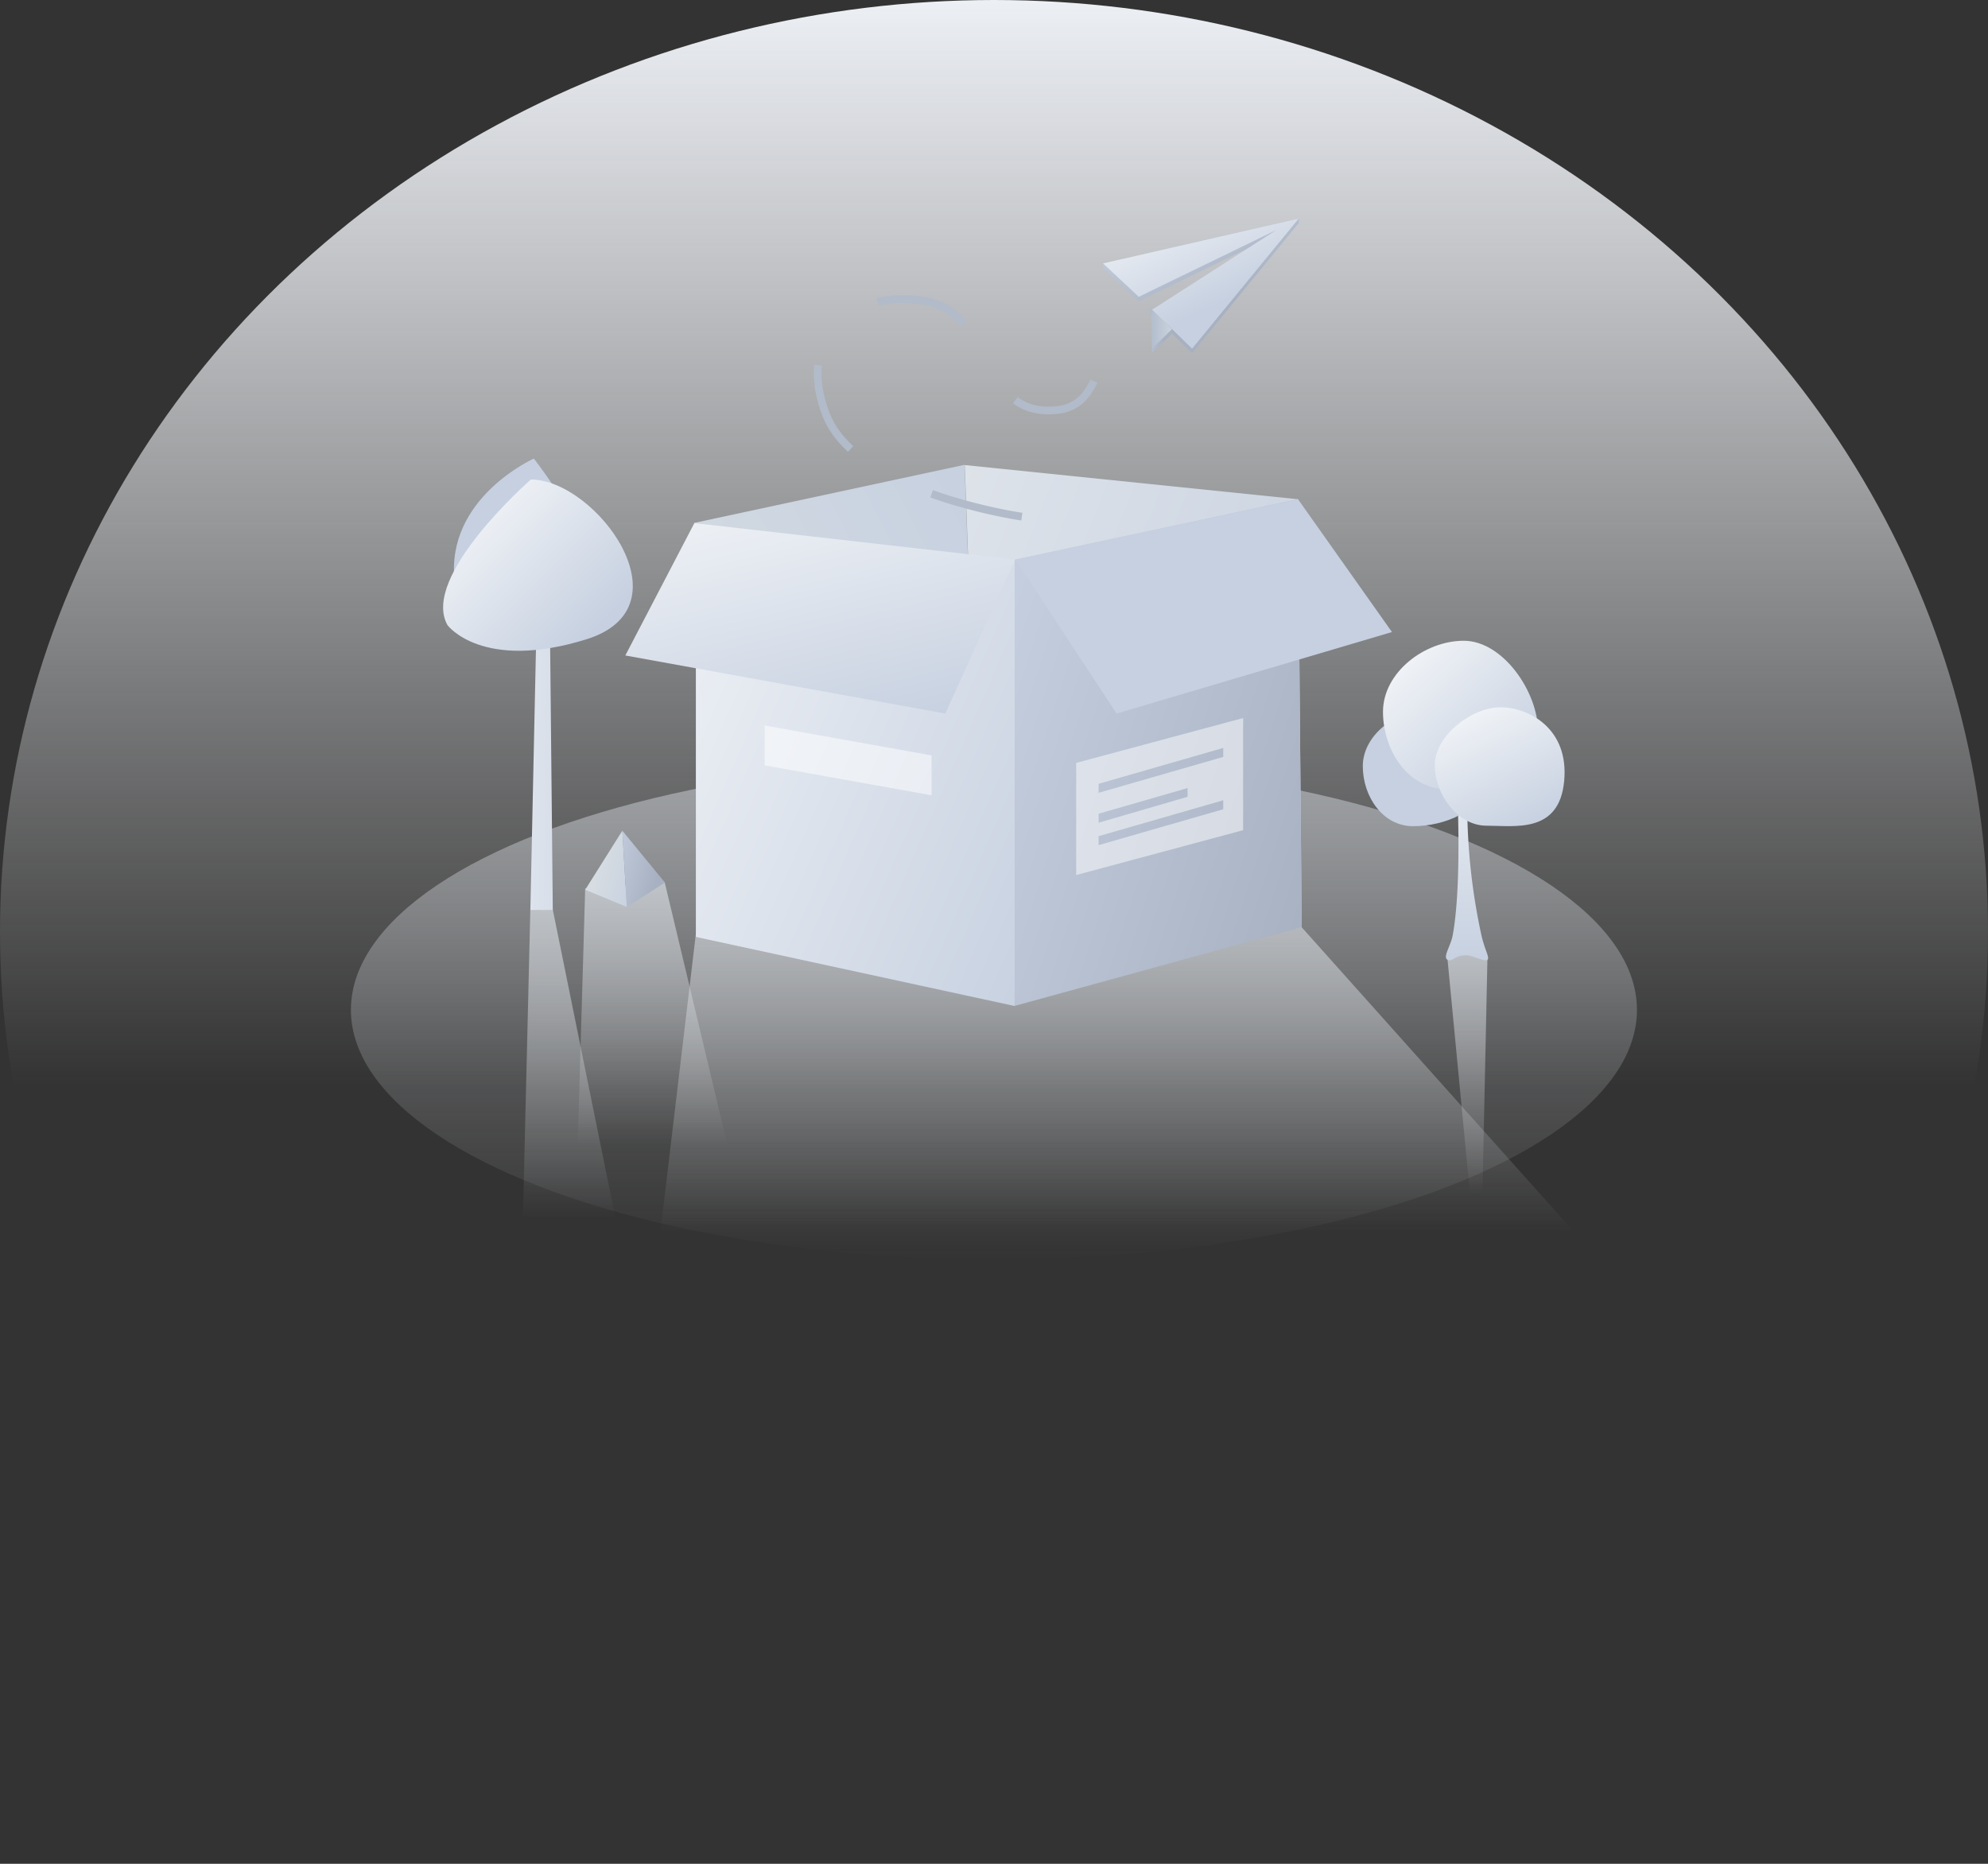 <svg xmlns="http://www.w3.org/2000/svg" xmlns:xlink="http://www.w3.org/1999/xlink" width="256" height="240" viewBox="0 0 256 240">
  <rect x="0" y="0" width="256" height="240" fill="#333333" stroke="none"/>
  <defs>
    <linearGradient id="linear-gradient" x1="0.5" y1="1" x2="0.5" gradientUnits="objectBoundingBox">
      <stop offset="0.417" stop-color="#f8fafc" stop-opacity="0"/>
      <stop offset="1" stop-color="#eceff4"/>
    </linearGradient>
    <linearGradient id="linear-gradient-2" x1="0.5" y1="1" x2="0.5" gradientUnits="objectBoundingBox">
      <stop offset="0" stop-color="#dfe2e5" stop-opacity="0"/>
      <stop offset="1" stop-color="#d7dce2" stop-opacity="0.502"/>
    </linearGradient>
    <linearGradient id="linear-gradient-3" x1="0.5" y1="1" x2="0.5" gradientUnits="objectBoundingBox">
      <stop offset="0" stop-color="#dfe2e5" stop-opacity="0"/>
      <stop offset="1" stop-color="#d7dce2" stop-opacity="0.702"/>
    </linearGradient>
    <linearGradient id="linear-gradient-4" x1="1.051" y1="0.037" x2="0.117" y2="0.916" gradientUnits="objectBoundingBox">
      <stop offset="0" stop-color="#c6d0e0"/>
      <stop offset="1" stop-color="#d7dde2"/>
    </linearGradient>
    <linearGradient id="linear-gradient-5" x1="1.026" y1="0.849" x2="-0.159" y2="0.1" gradientUnits="objectBoundingBox">
      <stop offset="0" stop-color="#c6d0e0"/>
      <stop offset="1" stop-color="#dfe4ea"/>
    </linearGradient>
    <linearGradient id="linear-gradient-6" x1="1.051" y1="0.816" x2="-0.088" y2="0.17" gradientUnits="objectBoundingBox">
      <stop offset="0" stop-color="#a7b1c1"/>
      <stop offset="1" stop-color="#c6d0e0"/>
    </linearGradient>
    <linearGradient id="linear-gradient-7" x1="1.154" y1="0.898" x2="-0.101" y2="0.067" gradientUnits="objectBoundingBox">
      <stop offset="0" stop-color="#c6d0e0"/>
      <stop offset="1" stop-color="#eff2f6"/>
    </linearGradient>
    <linearGradient id="linear-gradient-8" x1="0.797" y1="1.05" x2="0.231" y2="-0.109" xlink:href="#linear-gradient-7"/>
    <linearGradient id="linear-gradient-9" x1="0.758" y1="0.557" x2="0.302" y2="-0.107" xlink:href="#linear-gradient-6"/>
    <linearGradient id="linear-gradient-10" x1="0.571" y1="0.725" x2="-0.425" y2="0.217" xlink:href="#linear-gradient-6"/>
    <linearGradient id="linear-gradient-11" x1="0.753" y1="0.551" x2="0.307" y2="-0.119" xlink:href="#linear-gradient-7"/>
    <linearGradient id="linear-gradient-12" x1="0.004" y1="0.498" x2="1.009" y2="0.498" gradientUnits="objectBoundingBox">
      <stop offset="0" stop-color="#b3bece"/>
      <stop offset="1" stop-color="#cad3dd"/>
    </linearGradient>
    <linearGradient id="linear-gradient-13" x1="0.5" x2="0.5" y2="0" xlink:href="#linear-gradient-3"/>
    <linearGradient id="linear-gradient-14" x1="0.5" x2="0.5" y2="0" xlink:href="#linear-gradient-3"/>
    <linearGradient id="linear-gradient-15" x1="4.079" y1="0.771" x2="-3.001" y2="0.245" xlink:href="#linear-gradient-7"/>
    <linearGradient id="linear-gradient-16" x1="0.807" y1="0.958" x2="0.2" y2="0.285" xlink:href="#linear-gradient-7"/>
    <linearGradient id="linear-gradient-17" x1="0.501" x2="0.501" y2="0" xlink:href="#linear-gradient-3"/>
    <linearGradient id="linear-gradient-18" x1="0.5" y1="1" x2="0.5" y2="0" xlink:href="#linear-gradient-7"/>
    <linearGradient id="linear-gradient-19" x1="0.842" y1="0.894" x2="0.141" y2="0.162" xlink:href="#linear-gradient-7"/>
    <linearGradient id="linear-gradient-20" x1="0.757" y1="0.993" x2="0.271" y2="0.074" xlink:href="#linear-gradient-7"/>
    <linearGradient id="linear-gradient-21" x1="1.287" y1="0.845" x2="0.316" y2="0.315" xlink:href="#linear-gradient-4"/>
    <linearGradient id="linear-gradient-22" x1="0.688" y1="0.855" x2="-0.42" y2="0.235" xlink:href="#linear-gradient-6"/>
  </defs>
  <g id="_04_无数据" data-name="04_无数据" transform="translate(-0.435 0.349)">
    <ellipse id="椭圆_981" data-name="椭圆 981" cx="128" cy="120" rx="128" ry="120" transform="translate(0.435 -0.349)" fill="url(#linear-gradient)"/>
    <ellipse id="椭圆_982" data-name="椭圆 982" cx="82.803" cy="32.126" rx="82.803" ry="32.126" transform="translate(45.623 97.567)" fill="url(#linear-gradient-2)"/>
    <path id="路径_369" data-name="路径 369" d="M383.794,535.642H266.2l4.75-39.925,40.792-5.617,36.587,5.873Z" transform="translate(-180.716 -377.417)" fill="url(#linear-gradient-3)"/>
    <g id="组_218" data-name="组 218" transform="translate(80.959 59.503)">
      <path id="路径_370" data-name="路径 370" d="M317.126,393.114l-36.459-7.8-.867-53.437,34.79-7.478Z" transform="translate(-270.91 -324.4)" fill="url(#linear-gradient-4)"/>
      <path id="路径_371" data-name="路径 371" d="M431.691,384,390.8,393.214,388.3,324.5l42.91,4.4Z" transform="translate(-344.588 -324.468)" fill="url(#linear-gradient-5)"/>
      <path id="路径_372" data-name="路径 372" d="M408.232,403.448,445.2,393.306l-.481-55.106L408.2,346v57.449Z" transform="translate(-358.101 -333.771)" fill="url(#linear-gradient-6)"/>
      <path id="路径_373" data-name="路径 373" d="M321.449,410.374h-.064l-40.984-8.89V348.4l41.049,4.525v57.449Z" transform="translate(-271.317 -340.697)" fill="url(#linear-gradient-7)"/>
      <path id="路径_374" data-name="路径 374" d="M293.309,372.32,252.1,364.842l8.89-17.042,41.305,4.686Z" transform="translate(-252.1 -340.29)" fill="url(#linear-gradient-8)"/>
      <path id="路径_375" data-name="路径 375" d="M457.095,355.306,421.63,365.8,408.6,345.967l36.395-7.767Z" transform="translate(-358.372 -333.771)" fill="#c6d0e0"/>
    </g>
    <path id="路径_376" data-name="路径 376" d="M355.574,285.935s-21.343-3.017-25.226-13.191,3.434-16.047,12.613-14.6,6.868,15.181,17.2,14.057c4.943-.546,5.071-6,6.868-8.89a8.663,8.663,0,0,1,5.456-3.723" transform="translate(-223.553 -219.757)" fill="none" stroke="#b2bbc9" stroke-miterlimit="10" stroke-width="1" stroke-dasharray="12"/>
    <g id="组_219" data-name="组 219" transform="translate(142.484 27.794)">
      <path id="路径_377" data-name="路径 377" d="M452.69,240.428l2.568,2.5,13.736-16.753V225.6L443.8,231.377v.578l4.589,4.3,17.716-8.6-16.015,10.27Z" transform="translate(-443.8 -225.6)" fill="url(#linear-gradient-9)"/>
      <path id="路径_378" data-name="路径 378" d="M463.4,263.9v5.039l2.568-2.5v-.578Z" transform="translate(-457.109 -251.608)" fill="url(#linear-gradient-10)"/>
      <path id="路径_379" data-name="路径 379" d="M452.69,239.85l2.568,2.5L468.994,225.6,443.8,231.377l4.589,4.3,17.716-8.6-16.015,10.27Z" transform="translate(-443.8 -225.6)" fill="url(#linear-gradient-11)"/>
      <path id="路径_380" data-name="路径 380" d="M463.4,262.1v5.039l2.568-2.5Z" transform="translate(-457.109 -250.386)" fill="url(#linear-gradient-12)"/>
    </g>
    <path id="路径_381" data-name="路径 381" d="M222.875,542.068,211,542.389l.963-39.925,2.856-.064Z" transform="translate(-143.232 -385.769)" fill="url(#linear-gradient-13)"/>
    <path id="路径_382" data-name="路径 382" d="M252.257,525.631H233l.963-32.929,10.238-.8Z" transform="translate(-158.171 -378.639)" fill="url(#linear-gradient-14)"/>
    <path id="路径_383" data-name="路径 383" d="M214.834,382,214,420.834h2.888L216.5,382Z" transform="translate(-145.269 -304.011)" fill="url(#linear-gradient-15)"/>
    <g id="组_220" data-name="组 220" transform="translate(57.496 58.701)">
      <path id="路径_384" data-name="路径 384" d="M191.825,343.66s17.588-1.187,1.8-21.76c0,0-11.393,5.071-10.206,15.79C183.416,337.723,183.416,343.66,191.825,343.66Z" transform="translate(-181.939 -321.9)" fill="#c6d0e0"/>
      <path id="路径_385" data-name="路径 385" d="M190.294,330.3s-14.314,12.517-10.719,18.775c0,0,4.461,5.97,17.877,1.8S198.639,330.3,190.294,330.3Z" transform="translate(-178.996 -327.604)" fill="url(#linear-gradient-16)"/>
    </g>
    <g id="组_222" data-name="组 222" transform="translate(175.926 82.161)">
      <path id="路径_386" data-name="路径 386" d="M584.888,551.371,582,521.2l2.568-.8,2.568.77-.642,30.2Z" transform="translate(-571.088 -480.154)" fill="url(#linear-gradient-17)"/>
      <g id="组_221" data-name="组 221">
        <path id="路径_387" data-name="路径 387" d="M582.523,437s1.187,16.625-.321,24.552c-.257,1.284-1.284,2.728-.642,3.049s.834-.578,2.439-.578c.8,0,2.375.9,2.7.578s-.353-1.22-.8-3.274A79.516,79.516,0,0,1,584.449,437Z" transform="translate(-570.648 -423.52)" fill="url(#linear-gradient-18)"/>
        <path id="路径_388" data-name="路径 388" d="M563.534,432.151c0,3.916-5.135,5.809-9.051,5.809S548,434.14,548,430.225s4.14-7.125,8.088-7.125S563.534,428.235,563.534,432.151Z" transform="translate(-548 -414.081)" fill="#c6d0e0"/>
        <path id="路径_389" data-name="路径 389" d="M576.063,406.65c0,5.071-6.611,7.478-11.65,7.478s-8.312-4.943-8.312-9.981c0-5.071,5.36-9.147,10.4-9.147S576.063,401.579,576.063,406.65Z" transform="translate(-553.5 -395)" fill="url(#linear-gradient-19)"/>
        <path id="路径_390" data-name="路径 390" d="M583.544,436.945c-3.627,0-6.644-3.948-6.644-7.8s4.814-7.446,8.441-7.446,8.858,2.7,8.216,9.5S587.2,436.945,583.544,436.945Z" transform="translate(-567.625 -413.131)" fill="url(#linear-gradient-20)"/>
      </g>
    </g>
    <g id="组_223" data-name="组 223" transform="translate(75.792 106.617)">
      <path id="路径_391" data-name="路径 391" d="M240.782,471.2,236,478.806l5.36,2.215Z" transform="translate(-236 -471.2)" fill="url(#linear-gradient-21)"/>
      <path id="路径_392" data-name="路径 392" d="M251.478,481.021l4.91-3.145L250.9,471.2Z" transform="translate(-246.118 -471.2)" fill="url(#linear-gradient-22)"/>
    </g>
    <path id="路径_393" data-name="路径 393" d="M329.5,437.986,308,434.135V429l21.5,3.851Z" transform="translate(-209.1 -335.927)" fill="#fff" opacity="0.5"/>
    <path id="路径_394" data-name="路径 394" d="M433,431.777v14.442l21.5-5.777V426Zm2.888,6.547,11.458-3.306v1.123l-11.458,3.338Zm16.047-.578-16.047,4.622v-1.155l16.047-4.622Zm0-6.74-16.047,4.622v-1.155l16.047-4.622Z" transform="translate(-293.983 -333.889)" fill="#fff" opacity="0.5"/>
  </g>
</svg>
